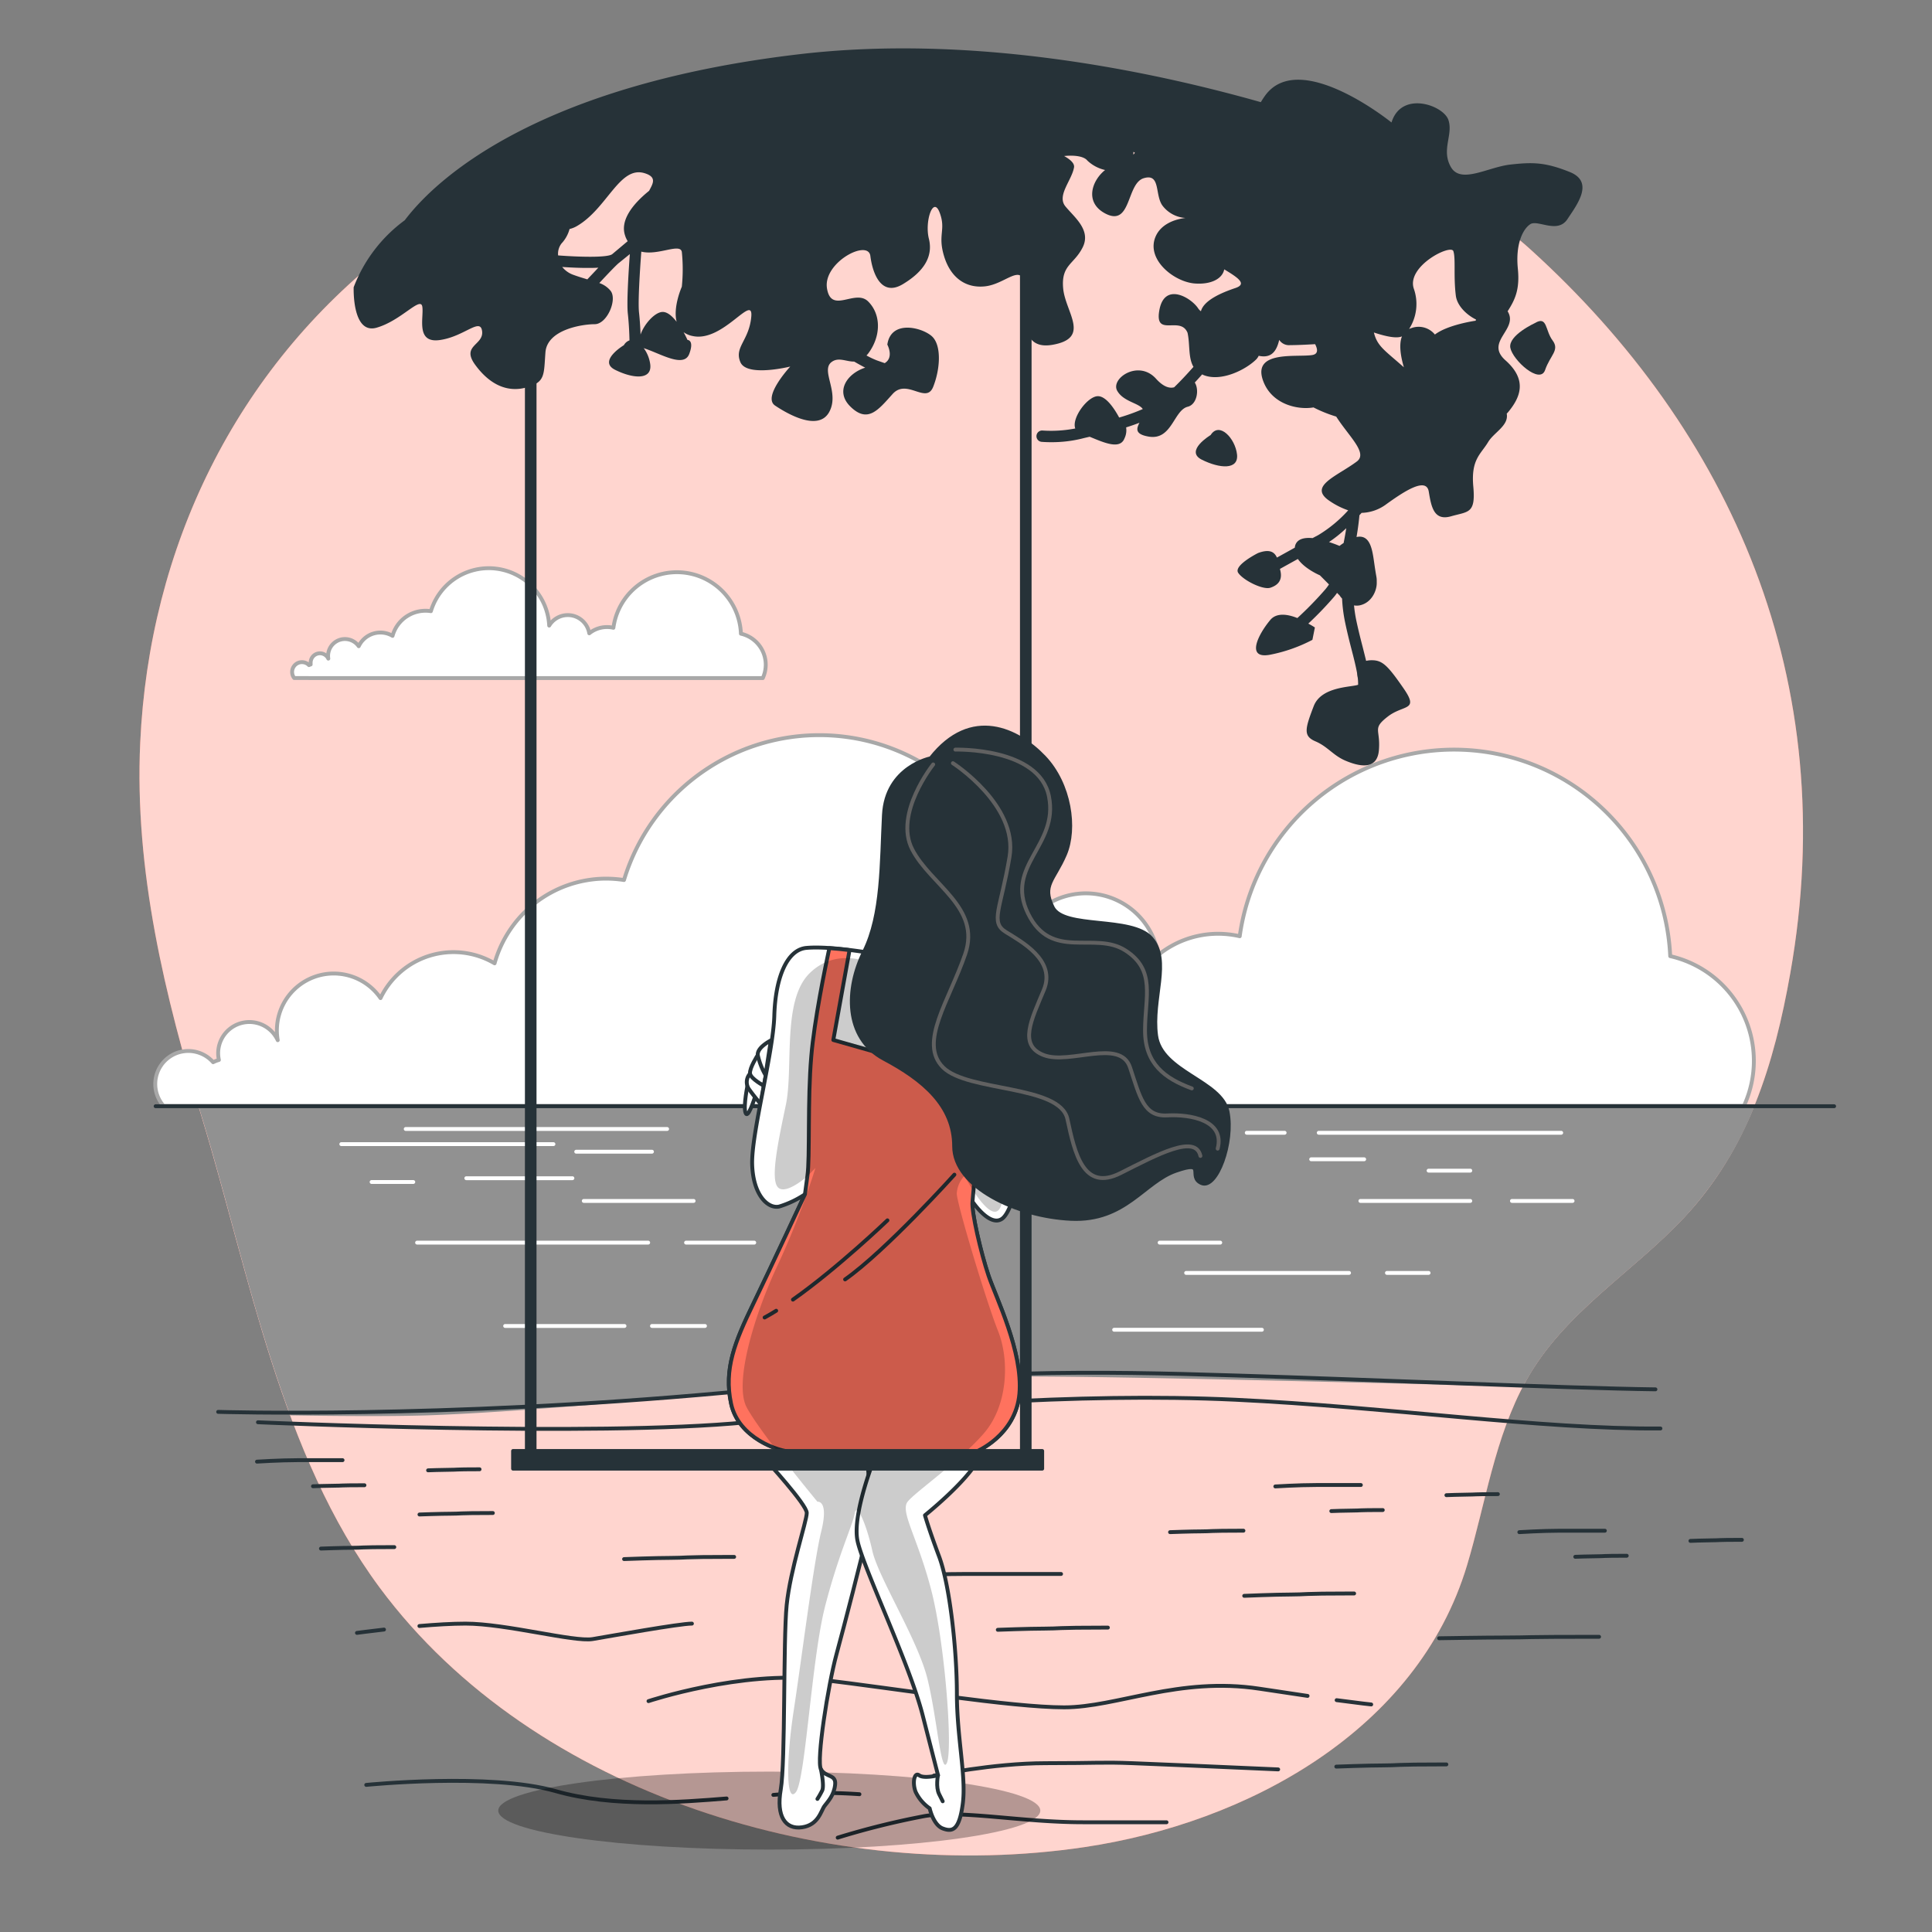 <svg xmlns="http://www.w3.org/2000/svg" viewBox="0 0 500 500"><rect x="0" y="0" width="500" height="500" fill="#808080" stroke="none"/><g id="freepik--background-simple--inject-151"><path d="M195.24,26.1s-48,2.88-94.16,38.43c-40.18,31-62.47,77.28-64.79,127.63-1.54,33.24,6.4,65.65,16,97.21,12.33,40.6,20.29,86.85,46,121.55,40.09,54,117.59,76.78,182.4,67.11,41.87-6.24,86.11-30,99-73,4.77-15.91,7.1-33,15.25-47.71,9.76-17.62,27.48-27.91,40.93-42.26,16.61-17.72,23.31-39.8,27.45-63.16C476.78,176,448,111.62,396.06,64.53S217.34,18.41,195.24,26.1Z" style="fill:#FF725E"></path><path d="M195.24,26.1s-48,2.88-94.16,38.43c-40.18,31-62.47,77.28-64.79,127.63-1.54,33.24,6.4,65.65,16,97.21,12.33,40.6,20.29,86.85,46,121.55,40.09,54,117.59,76.78,182.4,67.11,41.87-6.24,86.11-30,99-73,4.77-15.91,7.1-33,15.25-47.71,9.76-17.62,27.48-27.91,40.93-42.26,16.61-17.72,23.31-39.8,27.45-63.16C476.78,176,448,111.62,396.06,64.53S217.34,18.41,195.24,26.1Z" style="fill:#fff;opacity:0.7"></path></g><g id="freepik--Clouds--inject-151"><path d="M451.34,286.19a27.78,27.78,0,0,0-19.09-38.74,56,56,0,0,0-111.41-5.15,24.9,24.9,0,0,0-5.57-.64,24.6,24.6,0,0,0-15.5,5.47,19,19,0,0,0-35-6.78,52.81,52.81,0,0,0-103.28-12.6,30.93,30.93,0,0,0-4.65-.36A30,30,0,0,0,128,249.31a20.94,20.94,0,0,0-29.52,9A14.71,14.71,0,0,0,71.88,269.2a8.08,8.08,0,0,0-15.42,3.39,8.26,8.26,0,0,0,.19,1.73,8.37,8.37,0,0,0-1.49.58,8.55,8.55,0,0,0-12.85,11.29Z" style="fill:#fff;stroke:#a8a8a8;stroke-linecap:round;stroke-linejoin:round"></path><path d="M197.41,175.49A8.23,8.23,0,0,0,191.75,164a16.58,16.58,0,0,0-33-1.53,7.45,7.45,0,0,0-1.65-.19,7.34,7.34,0,0,0-4.6,1.62,5.63,5.63,0,0,0-10.37-2,15.65,15.65,0,0,0-30.61-3.73,8.86,8.86,0,0,0-9.93,6.39,6.2,6.2,0,0,0-8.75,2.68,4.36,4.36,0,0,0-7.93,2.53,3.82,3.82,0,0,0,.06.68,2.4,2.4,0,0,0-4.57,1,2.84,2.84,0,0,0,0,.51,2.35,2.35,0,0,0-.44.17,2.54,2.54,0,0,0-3.81,3.35Z" style="fill:#fff;stroke:#a8a8a8;stroke-linecap:round;stroke-linejoin:round"></path></g><g id="freepik--Landscape--inject-151"><path d="M395,357.32c9.76-17.62,27.48-27.91,40.93-42.26a92.29,92.29,0,0,0,17.92-28.29l-402.42-.4c.3,1,.59,2,.9,3,7.54,24.84,13.45,51.79,22.8,76.92,13.75.23,26.36.28,35.48,0,36.18-1.24,101.12-8.68,141.93-9.92,20.24-.62,80,1,141.68,2.47C394.43,358.3,394.68,357.81,395,357.32Z" style="fill:#919191"></path><line x1="40.28" y1="286.29" x2="474.67" y2="286.29" style="fill:none;stroke:#263238;stroke-linecap:round;stroke-linejoin:round"></line><path d="M66.76,368.08s87.26,3.88,126.48,0,85.3-7.77,126.48-5.83c39.55,1.87,79.1,7.67,110,7.44" style="fill:none;stroke:#263238;stroke-linecap:round;stroke-linejoin:round"></path><path d="M56.46,365.39s57.3,1.79,130.81-4.93c66.65-6.1,95.43-5.65,132.68-4.48,33.45,1,85.24,3.28,108.48,3.58" style="fill:none;stroke:#263238;stroke-linecap:round;stroke-linejoin:round"></path><line x1="341.29" y1="293.16" x2="404.04" y2="293.16" style="fill:none;stroke:#fff;stroke-linecap:round;stroke-linejoin:round"></line><line x1="380.51" y1="302.96" x2="369.72" y2="302.96" style="fill:none;stroke:#fff;stroke-linecap:round;stroke-linejoin:round"></line><line x1="339.33" y1="300.02" x2="353.05" y2="300.02" style="fill:none;stroke:#fff;stroke-linecap:round;stroke-linejoin:round"></line><line x1="172.65" y1="292.18" x2="105" y2="292.18" style="fill:none;stroke:#fff;stroke-linecap:round;stroke-linejoin:round"></line><line x1="88.33" y1="296.1" x2="143.23" y2="296.1" style="fill:none;stroke:#fff;stroke-linecap:round;stroke-linejoin:round"></line><line x1="120.68" y1="304.92" x2="148.14" y2="304.92" style="fill:none;stroke:#fff;stroke-linecap:round;stroke-linejoin:round"></line><line x1="179.51" y1="310.8" x2="151.08" y2="310.8" style="fill:none;stroke:#fff;stroke-linecap:round;stroke-linejoin:round"></line><line x1="306.97" y1="329.43" x2="349.13" y2="329.43" style="fill:none;stroke:#fff;stroke-linecap:round;stroke-linejoin:round"></line><line x1="315.8" y1="321.59" x2="300.11" y2="321.59" style="fill:none;stroke:#fff;stroke-linecap:round;stroke-linejoin:round"></line><line x1="177.55" y1="321.59" x2="195.2" y2="321.59" style="fill:none;stroke:#fff;stroke-linecap:round;stroke-linejoin:round"></line><line x1="167.75" y1="321.59" x2="107.94" y2="321.59" style="fill:none;stroke:#fff;stroke-linecap:round;stroke-linejoin:round"></line><line x1="352.07" y1="310.8" x2="380.51" y2="310.8" style="fill:none;stroke:#fff;stroke-linecap:round;stroke-linejoin:round"></line><line x1="391.29" y1="310.8" x2="406.98" y2="310.8" style="fill:none;stroke:#fff;stroke-linecap:round;stroke-linejoin:round"></line><line x1="332.46" y1="293.16" x2="322.66" y2="293.16" style="fill:none;stroke:#fff;stroke-linecap:round;stroke-linejoin:round"></line><line x1="149.12" y1="298.06" x2="168.73" y2="298.06" style="fill:none;stroke:#fff;stroke-linecap:round;stroke-linejoin:round"></line><line x1="96.17" y1="305.9" x2="106.96" y2="305.9" style="fill:none;stroke:#fff;stroke-linecap:round;stroke-linejoin:round"></line><line x1="358.94" y1="329.43" x2="369.72" y2="329.43" style="fill:none;stroke:#fff;stroke-linecap:round;stroke-linejoin:round"></line><line x1="288.34" y1="344.14" x2="326.58" y2="344.14" style="fill:none;stroke:#fff;stroke-linecap:round;stroke-linejoin:round"></line><line x1="182.45" y1="343.16" x2="168.73" y2="343.16" style="fill:none;stroke:#fff;stroke-linecap:round;stroke-linejoin:round"></line><line x1="161.62" y1="343.16" x2="130.73" y2="343.16" style="fill:none;stroke:#fff;stroke-linecap:round;stroke-linejoin:round"></line></g><g id="freepik--Floor--inject-151"><path d="M241.69,459.52s15.25-3.21,28.9-3.21,14.41-.31,22.47,0,19.27.8,37.73,1.61" style="fill:none;stroke:#263238;stroke-linecap:round;stroke-linejoin:round"></path><path d="M200.14,464.52a146.72,146.72,0,0,1,22.28-.18" style="fill:none;stroke:#263238;stroke-linecap:round;stroke-linejoin:round"></path><path d="M94.78,461.93s32.11-3.21,49,1.6c15.05,4.3,32.66,2.85,44.26,1.91" style="fill:none;stroke:#263238;stroke-linecap:round;stroke-linejoin:round"></path><path d="M345.92,440c6.28.84,8.95,1.11,8.95,1.11" style="fill:none;stroke:#263238;stroke-linecap:round;stroke-linejoin:round"></path><path d="M167.83,440.25s24.09-8,44.15-5.61,49.77,7.22,63.42,7.22,29.7-8,50.57-4.82c4.81.74,8.93,1.35,12.43,1.86" style="fill:none;stroke:#263238;stroke-linecap:round;stroke-linejoin:round"></path><path d="M108.54,420.81c4.17-.36,8.45-.62,11.93-.62,10.44,0,28.1,4.81,32.91,4s22.48-4,25.69-4" style="fill:none;stroke:#263238;stroke-linecap:round;stroke-linejoin:round"></path><path d="M92.38,422.59s2.87-.39,7-.86" style="fill:none;stroke:#263238;stroke-linecap:round;stroke-linejoin:round"></path><path d="M350.45,412.39h-.54c-13.64,0-11.81.27-15.82.27S322,413,322,413" style="fill:none;stroke:#263238;stroke-linecap:round;stroke-linejoin:round"></path><path d="M286.72,421.22h-.54c-13.64,0-11.81.26-15.82.26s-12.13.31-12.13.31" style="fill:none;stroke:#263238;stroke-linecap:round;stroke-linejoin:round"></path><path d="M374.32,456.63h-.54c-13.64,0-11.81.26-15.82.26s-12.13.31-12.13.31" style="fill:none;stroke:#263238;stroke-linecap:round;stroke-linejoin:round"></path><path d="M190,402.92h-.54c-13.64,0-11.81.26-15.82.26s-12.13.31-12.13.31" style="fill:none;stroke:#263238;stroke-linecap:round;stroke-linejoin:round"></path><path d="M127.55,391.57h-.36c-9.1,0-7.88.18-10.55.18s-8.08.2-8.08.2" style="fill:none;stroke:#263238;stroke-linecap:round;stroke-linejoin:round"></path><path d="M102.05,400.39h-.36c-9.09,0-7.87.18-10.54.18s-8.09.2-8.09.2" style="fill:none;stroke:#263238;stroke-linecap:round;stroke-linejoin:round"></path><path d="M321.8,396.14h-.36c-9.09,0-7.87.18-10.55.18s-8.08.2-8.08.2" style="fill:none;stroke:#263238;stroke-linecap:round;stroke-linejoin:round"></path><path d="M413.84,423.6h-.78c-19.84,0-17.17.18-23,.18s-17.62.2-17.62.2" style="fill:none;stroke:#263238;stroke-linecap:round;stroke-linejoin:round"></path><path d="M227.24,408.15s12.84-.81,22.47-.81H274.6" style="fill:none;stroke:#263238;stroke-linecap:round;stroke-linejoin:round"></path><path d="M387.65,386.68h-.25c-6.38,0-5.52.12-7.4.12s-5.67.15-5.67.15" style="fill:none;stroke:#263238;stroke-linecap:round;stroke-linejoin:round"></path><path d="M357.86,390.8h-.25c-6.38,0-5.53.13-7.4.13s-5.67.14-5.67.14" style="fill:none;stroke:#263238;stroke-linecap:round;stroke-linejoin:round"></path><path d="M330.05,384.69s6-.37,10.51-.37h11.63" style="fill:none;stroke:#263238;stroke-linecap:round;stroke-linejoin:round"></path><path d="M450.8,398.51h-.25c-6.38,0-5.52.12-7.4.12s-5.67.15-5.67.15" style="fill:none;stroke:#263238;stroke-linecap:round;stroke-linejoin:round"></path><path d="M421,402.63h-.25c-6.38,0-5.52.13-7.4.13s-5.67.14-5.67.14" style="fill:none;stroke:#263238;stroke-linecap:round;stroke-linejoin:round"></path><path d="M393.2,396.52s6-.37,10.51-.37h11.63" style="fill:none;stroke:#263238;stroke-linecap:round;stroke-linejoin:round"></path><path d="M124.11,380.25h-.25c-6.38,0-5.53.13-7.4.13s-5.67.14-5.67.14" style="fill:none;stroke:#263238;stroke-linecap:round;stroke-linejoin:round"></path><path d="M94.32,384.38h-.26c-6.38,0-5.52.12-7.4.12s-5.66.14-5.66.14" style="fill:none;stroke:#263238;stroke-linecap:round;stroke-linejoin:round"></path><path d="M66.51,378.27s6-.38,10.5-.38H88.65" style="fill:none;stroke:#263238;stroke-linecap:round;stroke-linejoin:round"></path><path d="M216.8,475.58A206,206,0,0,1,239.28,470c9.63-1.61,24.88,1.6,40.94,1.6h21.67" style="fill:none;stroke:#263238;stroke-linecap:round;stroke-linejoin:round"></path></g><g id="freepik--Character--inject-151"><ellipse cx="199.09" cy="468.58" rx="70.14" ry="10.09" style="opacity:0.29"></ellipse><path d="M198.39,378.08s10.4,11.32,10.4,13.46-4.28,14.68-5.2,23.85-.3,40.68-1.53,47.72,1.23,10.4,5.51,9.79,4.89-4.29,5.81-5.51,2.45-2.75,2.75-5.51-2.44-1.83-3.67-4,1.84-21.72,4-29.67,6.42-24.47,7.95-31.2,0-19.27,0-19.27Z" style="fill:#fff;stroke:#263238;stroke-linecap:round;stroke-linejoin:round"></path><path d="M212.46,457.91s.92,4.28.31,5.5a22,22,0,0,1-1.22,2.15" style="fill:none;stroke:#263238;stroke-linecap:round;stroke-linejoin:round"></path><path d="M226.53,376.85s-6.11,15-4.59,22,13.46,31.81,16.83,45,4,15.6,4,15.6-3.67.92-4.89,0-1.84,1.83-.92,4.28A10.76,10.76,0,0,0,240.6,468s.92,4.28,3.37,5.2,4.28.61,5.2-6.42-1.53-17.13-1.53-28.45-1.84-28.14-4.59-35.48-3.67-10.7-3.67-10.7,10.7-8.57,13.76-14.38Z" style="fill:#fff;stroke:#263238;stroke-linecap:round;stroke-linejoin:round"></path><path d="M242.74,459.44s-.61,3.06.31,4.89l.92,1.84" style="fill:none;stroke:#263238;stroke-linecap:round;stroke-linejoin:round"></path><path d="M193.52,280.6s-1.19,5.57-.59,7.36,2.18-3.18,2.78-5S195.11,278.61,193.52,280.6Z" style="fill:#fff;stroke:#263238;stroke-linecap:round;stroke-linejoin:round"></path><path d="M194.12,277.82a2.71,2.71,0,0,0-.27.37,3.23,3.23,0,0,0,.07,3.8c1.59,2.19,3,3.78,3,3.78l1.2-7.55Z" style="fill:#fff;stroke:#263238;stroke-linecap:round;stroke-linejoin:round"></path><path d="M196.11,273.05s-2.19,3.38-2,4.77S197.7,281,197.7,281l1-5.57Z" style="fill:#fff;stroke:#263238;stroke-linecap:round;stroke-linejoin:round"></path><path d="M199.49,269.27s-3.58,1.79-3.38,3.78a18.3,18.3,0,0,0,2,5.17Z" style="fill:#fff;stroke:#263238;stroke-linecap:round;stroke-linejoin:round"></path><path d="M228.76,247.23s-13.07-2.54-20.08-1.91c-5,.46-8,7.65-8.29,17.53s-6,30.6-5.73,38.57,4.14,11.47,7,10.83a25.41,25.41,0,0,0,6.69-3.18s-8.6,18.48-13.38,28.36-7.65,16.89-5.74,25.82,12.43,12.43,15.62,12.43h47.8s10.2-4.15,11.16-15-6.06-24.86-8-30.6-4.46-16.57-4.14-19.12c0,0,4.46,6.69,7.65,4.46s5.73-16.25,6.37-24.54,1-30.6-1.59-36.65-22.31-4.47-26.78-5.42S228.76,247.23,228.76,247.23Z" style="fill:#fff;stroke:#263238;stroke-linecap:round;stroke-linejoin:round"></path><path d="M263.82,360.7c.95-10.84-6.06-24.86-8-30.6s-4.46-16.57-4.14-19.12l5.1-59-5.74-1-2.87,27.41-32.51-9.24L219.84,246l-.28-.15c-1.61-.19-3.29-.36-4.93-.47-1.07,5-3.91,18.8-4.67,28-1,11.47-.32,26.13-1,30.92l-.64,4.78s-8.6,18.48-13.38,28.36-7.65,16.89-5.74,25.82,12.43,12.43,15.62,12.43h47.8S262.86,371.53,263.82,360.7Z" style="fill:#FF725E;stroke:#263238;stroke-linecap:round;stroke-linejoin:round"></path><path d="M247,304s-17.68,19.64-28.29,27.11" style="fill:none;stroke:#263238;stroke-linecap:round;stroke-linejoin:round"></path><path d="M200.88,339.22c-1,.64-2.06,1.23-3,1.75" style="fill:none;stroke:#263238;stroke-linecap:round;stroke-linejoin:round"></path><path d="M229.67,315.82s-12.89,12.37-24.46,20.52" style="fill:none;stroke:#263238;stroke-linecap:round;stroke-linejoin:round"></path><path d="M225.72,249.4s-9.14-4.57-16.26,2.54-4.06,24.39-6.09,34.05-4.07,19.3-2,21.33,7.67-3,7.67-3l2-2.05a210.19,210.19,0,0,1-9.66,24.9c-5.58,11.68-11.68,30.48-8.12,37.09s18.29,24.38,18.29,24.38,3-.5,1,7.63-5.08,33-7.11,46.23-2,24.39.51,21.34,4.06-34.55,7.62-48.27,7.11-20.83,7.62-23.88,3.06,2.83,4.57,9.66,11.69,22.86,14.23,33,3.55,25.4,5.08,21.85-.51-31-4.07-44.71-8.12-20.32-6.09-22.87,13.72-10.66,19.81-17.78,6.61-18.8,3.56-26.42-10.67-33-10.67-35.56a7.35,7.35,0,0,1,2-4.57s6.57,12.56,9.11,8.5,4.1-35.43-1-49.66S225.72,249.4,225.72,249.4Z" style="opacity:0.2"></path><line x1="137.35" y1="375.84" x2="137.35" y2="46.44" style="fill:none;stroke:#263238;stroke-linecap:round;stroke-linejoin:round;stroke-width:3px"></line><line x1="265.47" y1="375.84" x2="265.47" y2="43.56" style="fill:none;stroke:#263238;stroke-linecap:round;stroke-linejoin:round;stroke-width:3px"></line><path d="M240.87,196.24s-11.47,2.23-12.11,14.66-.32,25.82-5.1,35.38-5.1,22.31,5.1,27.73,18.17,12.11,18.17,22.63,16.25,18.16,30.27,18.8S296,305.88,304.3,303s2.86,1.59,6.69,3.19,8.29-10.52,6.69-18.49S300.47,277.51,299.2,268s3.82-19.44-1.28-25.18-22.63-2.23-25.5-8,.32-7,3.19-13.7,1.28-18.17-5.42-25.18S251.39,182.85,240.87,196.24Z" style="fill:#263238;stroke:#263238;stroke-linecap:round;stroke-linejoin:round"></path><path d="M241.51,197.83s-10.2,12.75-5.42,22,17.85,15,13.7,27.09-12.11,22.94-5.73,29.32,30.28,4.46,32.19,13.38,4.14,18.81,13.7,14,19.45-10.2,20.72-4.46" style="fill:none;stroke:#616161;stroke-linecap:round;stroke-linejoin:round"></path><path d="M246.61,197.51s16.89,10.84,14.66,24.23-5.1,16.89-1,19.44,13.07,7.33,9.88,15-6.69,14.34,0,16.89,19.76-4.46,22.31,3.19S296,289,302.06,288.67s15,1.27,13.07,8.6" style="fill:none;stroke:#616161;stroke-linecap:round;stroke-linejoin:round"></path><path d="M247.25,194s21.67-.64,24.22,12.11S260,224,266.05,236.4s17.21,4.46,25.18,9.56,5.1,12.11,5.1,20.72,5.1,12.43,12.11,15" style="fill:none;stroke:#616161;stroke-linecap:round;stroke-linejoin:round"></path><rect x="132.78" y="375.51" width="136.94" height="4.58" style="fill:#263238;stroke:#263238;stroke-linecap:round;stroke-linejoin:round"></rect></g><g id="freepik--Leaves--inject-151"><path d="M313.31,112.59s-6.83,4.1-2.28,6.38,9.56,2.73,9.11-1.37S315.58,109,313.31,112.59Z" style="fill:#263238"></path><path d="M406.24,44.51c-6.4-2.56-9.61-2.56-15.37-1.92s-12.82,5.13-15.38.64.64-8.33-.64-12.17-12.17-7.69-14.73.64c0,0-23.71-19.22-32.68-7-.43.6-.8,1.17-1.14,1.74-29.09-8.24-75.08-17.73-120-12.34C141.34,21.84,114,44.76,104.75,57A38.51,38.51,0,0,0,91.53,74.34s-.46,12.29,5.92,10.47,11.38-8.2,11.84-5.46-1.82,9.56,4.55,8.65,10.48-5.92,10.93-2.28-5.46,3.64-1.82,8.65,8.2,7.29,13.21,5.92,4.55-3.18,5-9.1,9.56-7.29,12.75-7.29,5.92-6.38,4.1-8.65a6.46,6.46,0,0,0-2.91-2c2.49-2.68,4.54-4.81,5.12-5.24l0,0s0,0,0,0L163,65.76c-.37,5.1-.82,12.66-.52,15.4s.4,5.45.43,6.93a2.69,2.69,0,0,0-1.45,1.24s-6.83,4.1-2.27,6.38,9.56,2.73,9.1-1.37a9.15,9.15,0,0,0-1.71-4.27,3.89,3.89,0,0,0,.41.17c4.09,1.37,10,5,11.38,1.37s-.45-3.64-.45-3.64-.38-.85-1-2a5.87,5.87,0,0,0,2.37,1c7.85,1.68,15.7-11.21,15.14-5s-4.49,7.85-2.81,11.77,12.9,1.12,12.9,1.12-7.29,7.85-3.93,10.1,11.22,6.73,14,1.68-2.24-10.66.56-12.9c1.8-1.43,3.82-.13,5.92-.16,1,.59,2,1.13,2.84,1.57-4.69,1.52-7.8,6.09-3.9,10,4.56,4.56,7.3.91,11-3.19s8.66,2.73,10.49-1.83,2.28-10.94-.46-13.22-10.49-4.11-11.4,2.28c0,0,1.8,3.3-.68,4.79l-2-.7A21.47,21.47,0,0,1,224.25,92c.14-.16.29-.32.44-.51,3.36-4.49,3.36-10.1,0-13.46s-9.54,3.36-10.66-3.36,10.66-12.9,11.22-8.42,2.8,10.66,8.41,7.29,7.85-7.29,6.73-11.77,1.12-11.22,2.8-6.73-.56,5.61,1.12,11.21,5.61,8.42,10.66,7.85,9-5.6,10.09-1.12-2.8,18,7.29,16.26,3.37-8.41,2.8-14.57,2.81-6.17,5.05-10.66S278,56.2,275.72,53.4s1.68-6.73,2.24-10.1c.16-1-.92-2-2.56-2.92,2.68-.28,5.15.07,6,1.17A9.81,9.81,0,0,0,286,44c-3.47,2.76-5.35,8.38,0,11.23,6.83,3.64,5.47-7.74,10-9.11s2.73,4.56,5,7.29a8.13,8.13,0,0,0,5.8,3s0,0,0,0c-3.09.37-6.31,1.73-7.66,4.65-2.73,5.92,4.55,11.84,10,12.3,4.13.34,7.21-1.14,7.69-3.65,3.63,2.18,6,3.8,2.86,4.84-3.55,1.19-8.16,3.17-8.89,6a2.86,2.86,0,0,1-.75-.79c-1.82-2.73-8.65-6.83-10,.46s5.46,1.36,7.29,5.92c.66,3,.13,6.43,1.53,8.8-1.59,1.8-3.32,3.66-5,5.29-1.12.31-2.7,0-4.72-2.25-4.55-5-11.84,0-10,3.18,1.59,2.79,5.6,3.14,6.6,4.7a49.92,49.92,0,0,1-6.11,2.2c-1.16-2.15-3.33-5.53-5.5-5.53-2.65,0-6.87,5.66-5.86,8.36a32.89,32.89,0,0,1-8.44.53,1.47,1.47,0,1,0-.27,2.93c.09,0,1,.09,2.44.09a32.8,32.8,0,0,0,7.94-.92c.61-.16,1.32-.32,2.06-.49,3.71,1.53,7.85,3.4,9,.43a4.77,4.77,0,0,0,.43-2.85c1.15-.36,2.31-.76,3.45-1.2-.81,1.57-1.2,3,2.5,3.6,5.92.91,6.37-6.84,10-7.75,2.42-.6,3-4.43,1.82-6.26.65-.7,1.29-1.41,1.91-2.11l.36.18c4.56,1.82,10.93-1.37,13.67-4.1a3.64,3.64,0,0,0,.6-.89c2.78.59,4.49-.53,5.31-4.12a3,3,0,0,0,2.79,1.36c1.87,0,4.3-.12,6.5-.25.7,1.35.82,2.55-.73,2.81-3.85.64-15.38-1.28-12.82,6.4,2.11,6.32,9,7.88,13.13,7.16a34.94,34.94,0,0,0,5.88,2.37c3.29,5.16,8.26,9.43,5.34,11.62-5.13,3.84-12.81,6.4-7,10.25a19.8,19.8,0,0,0,4.76,2.39,34,34,0,0,1-7.76,6.42l-1.46.77c-2.11-.19-4,.18-4.51,1.95a5.34,5.34,0,0,0-.09.53l-4.62,2.56c-.64-1.43-1.88-2.3-4.9-1.17,0,0-6.4,3.2-5.12,5.12s6.4,4.49,8.33,3.85,3.2-1.92,2.56-4.49l-.09-.38,4.64-2.57c1.76,2.58,5.7,4.23,5.7,4.23l2.35,2.36a13.92,13.92,0,0,1-.94,1.27,92.94,92.94,0,0,1-7.24,7.43c-2.48-1-5.38-1.45-7,.48-3.21,3.84-6.41,10.25,0,9a40,40,0,0,0,10.89-3.84l.64-3.2s-.67-.46-1.7-1a90.86,90.86,0,0,0,6.62-6.88,12.59,12.59,0,0,0,.82-1.07l.66.66a6.31,6.31,0,0,0,.64.82,39,39,0,0,0,.8,6.23c.57,2.72,1.18,5.12,1.73,7.24s1.05,4.14,1.35,5.81a5.81,5.81,0,0,0,.17,1.16,13.52,13.52,0,0,1,.1,1.86c-1.8.65-9.53.42-11.49,5.52-2.28,5.93-2.74,7.76.45,9.12s4.57,3.65,7.76,5,8.21,2.74,8.66-2.73-1.82-5.48,2.28-8.67,8.21-1.37,4.11-7.3-5.47-7.29-8.21-7.29a6.48,6.48,0,0,0-1.49.16c-.25-1.06-.54-2.18-.84-3.39-.54-2.09-1.15-4.46-1.71-7.11a35.63,35.63,0,0,1-.58-3.85,4.16,4.16,0,0,0,1.4,0c3.2-.64,4.48-3.84,4.48-5.76s0-.64-.64-5.13c-.49-3.42-1-7.58-4.59-6.81.4-2.32.63-4.33.75-5.64.19-.2.38-.4.56-.61a11.18,11.18,0,0,0,6.49-2.31c4.48-3.21,10.25-7.05,10.89-3.21s1.28,7.69,5.76,6.41,6.41-.64,5.77-7.69,1.92-8.33,3.84-11.53c1.51-2.52,5.39-4.24,4.81-7.36a3.34,3.34,0,0,0,.32-.33c3.2-3.84,5.12-8.33-.64-13.45-5.48-4.87,3.48-8,.55-12.7,1.93-3,3.18-5.65,2.65-11-.64-6.41,1.28-10.25,3.2-11.53s7.05,2.56,9.61-1.29S412.65,47.08,406.24,44.51Zm-58.5,96c-.34.23-.7.48-1.08.77,0,0-1.14-.5-2.71-1a34.79,34.79,0,0,0,4.46-3.58C348.24,137.84,348,139.14,347.74,140.48ZM152,72.3c-1-.31-2.21-.66-3.55-1.15a6.46,6.46,0,0,1-2.95-2.06c2.14.15,4.39.25,6.49.25,1,0,2,0,2.86-.07C154,70.2,153,71.23,152,72.3Zm9.88-11a9,9,0,0,0,.56,1.12l-4,3.36c-1.07.84-7.26.82-14,.32a4.34,4.34,0,0,1,.89-3.1,8.83,8.83,0,0,0,2.07-3.73,6.92,6.92,0,0,0,2-.82c7.74-4.56,10.93-15.49,17.31-13.66,3.42,1,2.25,2.74,1.28,4.59C163.84,52.73,160.23,57.12,161.88,61.25Zm14.58,12.89s-2.35,5.25-1.34,9.1c-1.07-1.39-2.34-2.56-3.61-2.56-2,0-4.82,3.15-5.73,5.86-.06-1.55-.17-3.62-.4-5.7-.3-2.67.22-10.8.59-15.77,4.39,1.1,10.09-2.33,10.49.1A44.21,44.21,0,0,1,176.46,74.14ZM293.33,39.29l.38.26c-.14.16-.26.32-.4.47C293.32,39.78,293.32,39.53,293.33,39.29Zm62.23,46.76c3,1,5.87,1.63,7.27,1-.86,2.15-.3,5.32.49,8C358.32,90.62,356.44,89.62,355.56,86.05ZM381.9,83s-7.18,1-10.55,3.58a5.42,5.42,0,0,0-6.11-1.66,4.82,4.82,0,0,0-.57.22,11.93,11.93,0,0,0,1.21-10.47C364,68.86,375.49,63.09,376.13,65s0,6.41.64,11.53c.32,2.52,2.64,4.88,5.23,6.17A2.52,2.52,0,0,0,381.9,83Z" style="fill:#263238"></path><path d="M397.27,83.59s-7,3.2-6.4,6.41,7.68,9.61,9,5.76,3.84-5.12,1.92-7.68S400.48,81.67,397.27,83.59Z" style="fill:#263238"></path></g></svg>